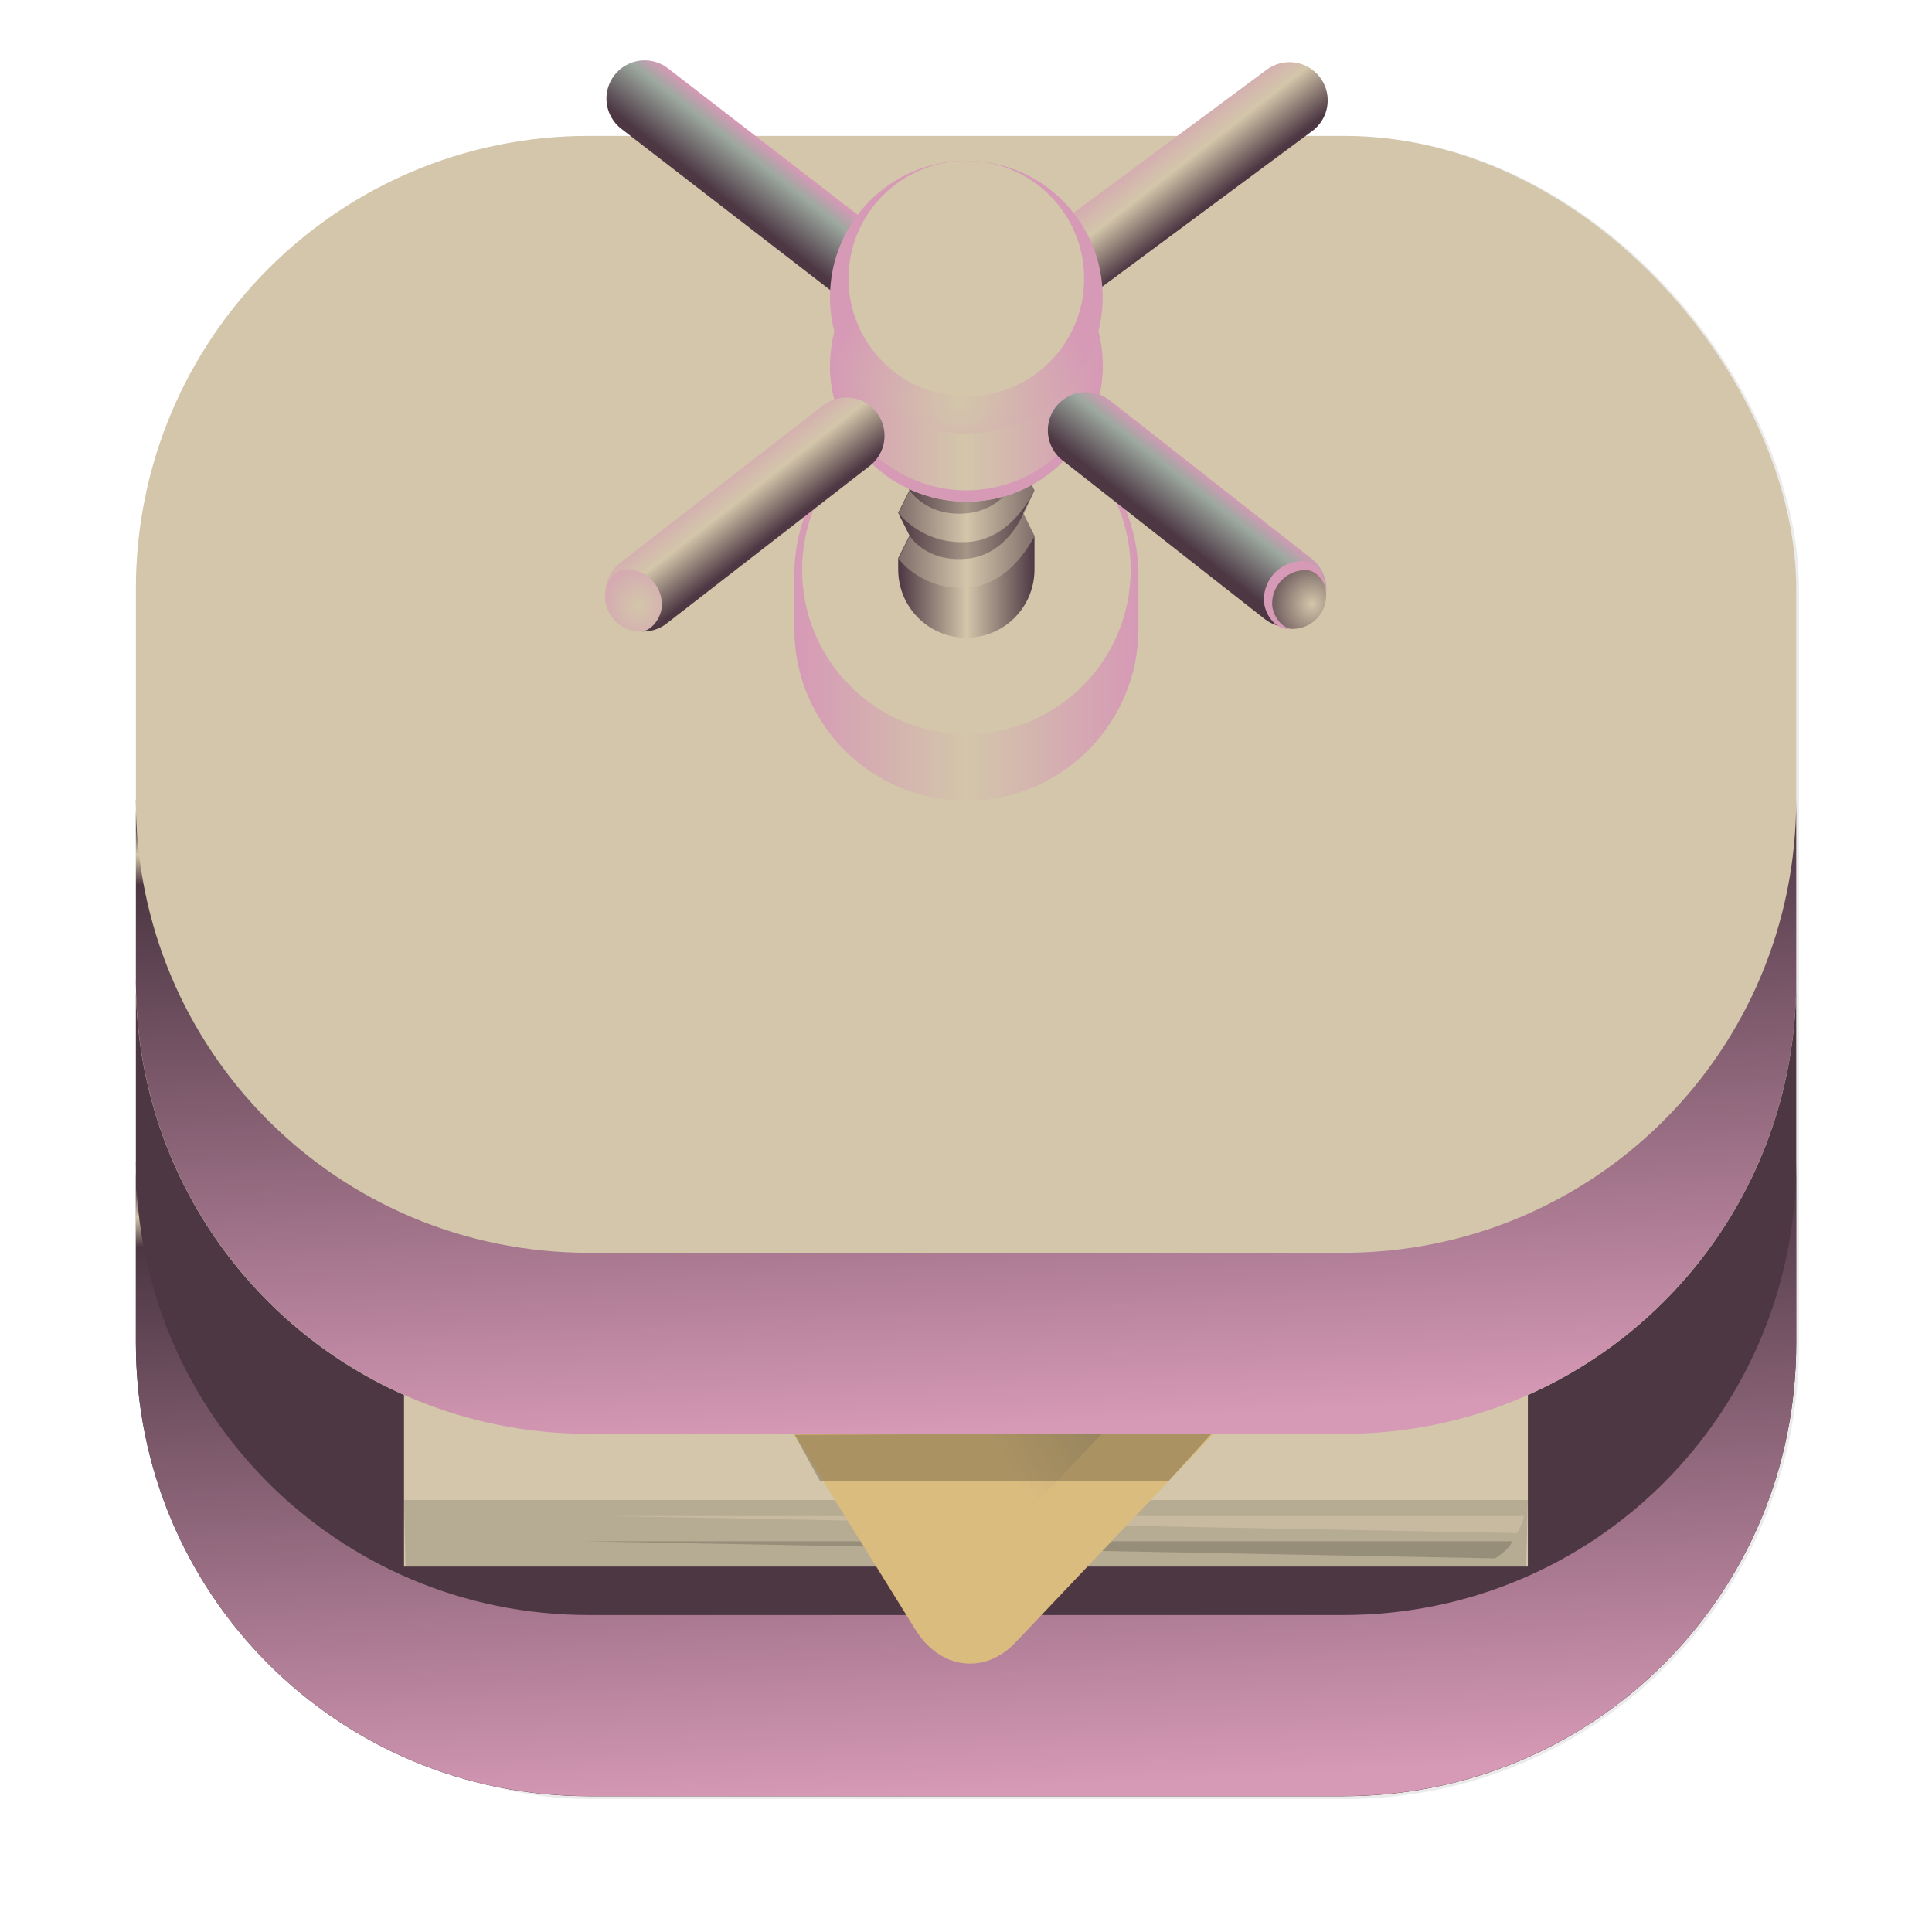 <?xml version="1.0" encoding="UTF-8" standalone="no"?>
<svg
   width="64"
   height="64"
   version="1.1"
   viewBox="0 0 16.933 16.933"
   id="svg24"
   sodipodi:docname="com.github.huluti.Curtail.svg"
   inkscape:version="1.2 (dc2aedaf03, 2022-05-15)"
   xmlns:inkscape="http://www.inkscape.org/namespaces/inkscape"
   xmlns:sodipodi="http://sodipodi.sourceforge.net/DTD/sodipodi-0.dtd"
   xmlns:xlink="http://www.w3.org/1999/xlink"
   xmlns="http://www.w3.org/2000/svg"
   xmlns:svg="http://www.w3.org/2000/svg"
   xmlns:rdf="http://www.w3.org/1999/02/22-rdf-syntax-ns#"
   xmlns:cc="http://creativecommons.org/ns#"
   xmlns:dc="http://purl.org/dc/elements/1.1/">
  <sodipodi:namedview
     pagecolor="#d3c6aa"
     bordercolor="#4f5b58"
     borderopacity="1"
     objecttolerance="10"
     gridtolerance="10"
     guidetolerance="10"
     inkscape:pageopacity="0"
     inkscape:pageshadow="2"
     inkscape:window-width="1920"
     inkscape:window-height="1015"
     id="namedview26"
     showgrid="false"
     inkscape:zoom="1.4142136"
     inkscape:cx="-71.771338"
     inkscape:cy="144.60334"
     inkscape:window-x="0"
     inkscape:window-y="0"
     inkscape:window-maximized="1"
     inkscape:current-layer="svg24"
     inkscape:showpageshadow="2"
     inkscape:pagecheckerboard="0"
     inkscape:deskcolor="#9da9a0" />
  <defs
     id="defs12">
    <filter
       id="filter2761-3"
       x="-.024"
       y="-.024"
       width="1.048"
       height="1.048"
       color-interpolation-filters="sRGB">
      <feGaussianBlur
         stdDeviation="0.146"
         id="feGaussianBlur4" />
    </filter>
    <linearGradient
       id="linearGradient1024"
       x1="1.331"
       x2="15.65"
       y1="15.576"
       y2="1.17"
       gradientTransform="translate(-.001 .14)"
       gradientUnits="userSpaceOnUse">
      <stop
         stop-color="#7fbbb3"
         offset="0"
         id="stop7" />
      <stop
         stop-color="#7fbbb3"
         stop-opacity=".996"
         offset="1"
         id="stop9" />
    </linearGradient>
    <filter
       color-interpolation-filters="sRGB"
       height="1.048"
       width="1.048"
       y="-.024"
       x="-.024"
       id="filter2761-3-3">
      <feGaussianBlur
         id="feGaussianBlur2"
         stdDeviation="0.146" />
    </filter>
    <linearGradient
       gradientUnits="userSpaceOnUse"
       gradientTransform="matrix(3.78 0 0 3.78 -.003 .531)"
       y2="1.17"
       y1="15.576"
       x2="15.65"
       x1="1.331"
       id="linearGradient1024-6">
      <stop
         id="stop5"
         offset="0"
         stop-color="#7fbbb3" />
      <stop
         id="stop7-7"
         offset="1"
         stop-opacity=".996"
         stop-color="#7fbbb3" />
    </linearGradient>
    <filter
       inkscape:collect="always"
       style="color-interpolation-filters:sRGB"
       id="filter1057"
       x="-0.027"
       width="1.054"
       y="-0.027"
       height="1.054">
      <feGaussianBlur
         inkscape:collect="always"
         stdDeviation="0.619"
         id="feGaussianBlur1059" />
    </filter>
    <linearGradient
       id="b"
       gradientTransform="matrix(0.117,-0.117,0.114,0.114,-20.853,-3.222)"
       gradientUnits="userSpaceOnUse"
       x1="115"
       x2="115"
       y1="183"
       y2="174">
      <stop
         offset="0"
         stop-color="#e67e80"
         id="stop13" />
      <stop
         offset="1"
         stop-color="#e67e80"
         id="stop15" />
    </linearGradient>
    <linearGradient
       id="c"
       gradientTransform="matrix(0.007,-0.032,0.032,-0.007,9.872,13.582)"
       gradientUnits="userSpaceOnUse"
       x1="128.817"
       x2="158.518"
       y1="-97.698"
       y2="-127.399">
      <stop
         offset="0"
         stop-color="#dbbc7f"
         id="stop18" />
      <stop
         offset="1"
         stop-color="#d3c6aa"
         id="stop20" />
    </linearGradient>
    <linearGradient
       id="d"
       gradientTransform="matrix(0.098,-0.098,0.114,0.114,-18.743,-5.333)"
       gradientUnits="userSpaceOnUse"
       x1="110"
       x2="110"
       y1="182"
       y2="174">
      <stop
         offset="0"
         stop-color="#d3c6aa"
         id="stop23" />
      <stop
         offset="0.533"
         stop-color="#d3c6aa"
         id="stop25" />
      <stop
         offset="1"
         stop-color="#d3c6aa"
         id="stop27" />
    </linearGradient>
    <linearGradient
       id="b-3"
       gradientTransform="matrix(0.026,0,0,0.023,-19.546,16.723)"
       x1="88.596"
       x2="536.596"
       xlink:href="#a"
       y1="-449.394"
       y2="-449.394" />
    <linearGradient
       id="a"
       gradientUnits="userSpaceOnUse">
      <stop
         offset="0"
         stop-color="#e69875"
         id="stop750" />
      <stop
         offset="0.038"
         stop-color="#e69875"
         id="stop752" />
      <stop
         offset="0.077"
         stop-color="#e69875"
         id="stop754" />
      <stop
         offset="0.923"
         stop-color="#e69875"
         id="stop756" />
      <stop
         offset="0.962"
         stop-color="#e69875"
         id="stop758" />
      <stop
         offset="1"
         stop-color="#e69875"
         id="stop760" />
    </linearGradient>
    <linearGradient
       id="c-6"
       gradientTransform="matrix(0.026,0,0,0.014,-19.546,10.29)"
       x1="88.596"
       x2="536.596"
       xlink:href="#a"
       y1="-449.394"
       y2="-449.394" />
    <linearGradient
       id="e"
       gradientTransform="matrix(0.026,0,0,0.023,-19.546,18.996)"
       x1="87.542"
       x2="535.261"
       xlink:href="#d-7"
       y1="-591.637"
       y2="-591.637" />
    <linearGradient
       id="d-7"
       gradientUnits="userSpaceOnUse">
      <stop
         offset="0"
         stop-color="#4c3743"
         id="stop765" />
      <stop
         offset="0.038"
         stop-color="#d3c6aa"
         id="stop767" />
      <stop
         offset="0.077"
         stop-color="#d699b6"
         id="stop769" />
      <stop
         offset="0.164"
         stop-color="#d699b6"
         id="stop771" />
      <stop
         offset="0.923"
         stop-color="#4c3743"
         id="stop773" />
      <stop
         offset="0.962"
         stop-color="#d3c6aa"
         id="stop775" />
      <stop
         offset="1"
         stop-color="#4c3743"
         id="stop777" />
    </linearGradient>
    <radialGradient
       id="f"
       cx="58.126"
       cy="294.38"
       gradientTransform="matrix(0.183,0,0,0.154,-22.698,-39.374)"
       gradientUnits="userSpaceOnUse"
       r="52">
      <stop
         offset="0"
         stop-color="#d3c6aa"
         id="stop781" />
      <stop
         offset="1"
         stop-color="#d3c6aa"
         stop-opacity="0"
         id="stop783" />
    </radialGradient>
    <linearGradient
       id="g"
       gradientUnits="userSpaceOnUse"
       x1="30"
       x2="104"
       y1="94"
       y2="108"
       gradientTransform="matrix(0.112,0,0,0.112,-22.02,-2.356)">
      <stop
         offset="0"
         stop-color="#d3c6aa"
         id="stop786" />
      <stop
         offset="1"
         stop-color="#d3c6aa"
         id="stop788" />
    </linearGradient>
    <radialGradient
       id="h"
       cx="105.224"
       cy="148.63"
       gradientTransform="matrix(-0.038,-0.021,-0.003,0.031,-10.419,8.386)"
       gradientUnits="userSpaceOnUse"
       r="160">
      <stop
         offset="0"
         stop-color="#e69875"
         id="stop791" />
      <stop
         offset="1"
         stop-color="#dbbc7f"
         id="stop793" />
    </radialGradient>
    <radialGradient
       id="i"
       cx="352.98"
       cy="275.93"
       gradientTransform="matrix(0.033,0.013,0.008,-0.021,-27.215,3.021)"
       gradientUnits="userSpaceOnUse"
       r="192">
      <stop
         offset="0"
         stop-color="#83c092"
         id="stop796" />
      <stop
         offset="1"
         stop-color="#83c092"
         stop-opacity="0.004"
         id="stop798" />
    </radialGradient>
    <radialGradient
       id="j"
       cx="527.624"
       cy="194.651"
       gradientTransform="matrix(-0.017,-0.021,-0.022,0.018,3.196,13.653)"
       gradientUnits="userSpaceOnUse"
       r="192">
      <stop
         offset="0"
         stop-color="#495156"
         id="stop801" />
      <stop
         offset="1"
         stop-color="#384b55"
         stop-opacity="0"
         id="stop803" />
    </radialGradient>
    <linearGradient
       id="k"
       gradientTransform="matrix(0.026,0,0,0.023,-19.475,18.829)"
       x1="87.542"
       x2="535.261"
       xlink:href="#d-7"
       y1="-591.637"
       y2="-591.637" />
    <linearGradient
       id="l"
       gradientUnits="userSpaceOnUse"
       x1="52.55"
       x2="56.979"
       y1="103.619"
       y2="57.049"
       gradientTransform="matrix(0.112,0,0,0.112,-18.587,-6.744)">
      <stop
         offset="0"
         stop-color="#d3c6aa"
         id="stop807" />
      <stop
         offset="1"
         stop-color="#d3c6aa"
         id="stop809" />
    </linearGradient>
    <linearGradient
       id="n"
       gradientTransform="matrix(-0.05,0.123,0.123,0.05,-35.325,-22.233)"
       x1="49.325"
       x2="53.605"
       xlink:href="#m"
       y1="222.747"
       y2="230.159" />
    <linearGradient
       id="m"
       gradientUnits="userSpaceOnUse">
      <stop
         offset="0"
         stop-color="#d699b6"
         id="stop812" />
      <stop
         offset="0.5"
         stop-color="#d3c6aa"
         id="stop814" />
      <stop
         offset="1"
         stop-color="#4c3743"
         id="stop816" />
    </linearGradient>
    <linearGradient
       id="o"
       gradientTransform="matrix(0.336,0,0,-0.336,-32.926,-70.919)"
       gradientUnits="userSpaceOnUse"
       x1="58"
       x2="70"
       y1="-211"
       y2="-211">
      <stop
         offset="0"
         stop-color="#d699b6"
         id="stop820" />
      <stop
         offset="0.5"
         stop-color="#d3c6aa"
         id="stop822" />
      <stop
         offset="1"
         stop-color="#d699b6"
         id="stop824" />
    </linearGradient>
    <linearGradient
       id="p"
       gradientUnits="userSpaceOnUse"
       x1="56.855"
       x2="71.127"
       y1="46.093"
       y2="46.093"
       gradientTransform="matrix(0.112,0,0,0.112,-18.587,-6.744)">
      <stop
         offset="0"
         stop-color="#4c3743"
         id="stop827" />
      <stop
         offset="0.5"
         stop-color="#d3c6aa"
         id="stop829" />
      <stop
         offset="1"
         stop-color="#4c3743"
         id="stop831" />
    </linearGradient>
    <linearGradient
       id="r"
       gradientTransform="matrix(-0.082,0.105,0.105,0.082,-29.204,-28.066)"
       x1="61"
       x2="67"
       xlink:href="#q"
       y1="220"
       y2="220" />
    <linearGradient
       id="q"
       gradientUnits="userSpaceOnUse">
      <stop
         offset="0"
         stop-color="#d699b6"
         id="stop834" />
      <stop
         offset="0.272"
         stop-color="#9da9a0"
         id="stop836" />
      <stop
         offset="1"
         stop-color="#4c3743"
         id="stop838" />
    </linearGradient>
    <linearGradient
       id="s"
       gradientTransform="matrix(0.266,0,0,-0.266,-28.464,-59.295)"
       gradientUnits="userSpaceOnUse"
       x1="58"
       x2="70"
       y1="-211"
       y2="-211">
      <stop
         offset="0"
         stop-color="#d699b6"
         id="stop842" />
      <stop
         offset="0.5"
         stop-color="#d3c6aa"
         id="stop844" />
      <stop
         offset="1"
         stop-color="#d699b6"
         id="stop846" />
    </linearGradient>
    <radialGradient
       id="t"
       cx="-203.367"
       cy="-63.488"
       gradientTransform="matrix(0,-0.133,-0.133,0,-19.944,-29.741)"
       gradientUnits="userSpaceOnUse"
       r="12">
      <stop
         offset="0"
         stop-color="#d3c6aa"
         id="stop849" />
      <stop
         offset="1"
         stop-color="#d699b6"
         id="stop851" />
    </radialGradient>
    <linearGradient
       id="u"
       gradientTransform="matrix(-0.082,0.105,0.105,0.082,-29.204,-28.239)"
       x1="61"
       x2="67"
       xlink:href="#q"
       y1="220"
       y2="220" />
    <linearGradient
       id="v"
       gradientTransform="matrix(-0.05,0.123,0.123,0.05,-35.325,-22.332)"
       x1="49.325"
       x2="53.605"
       xlink:href="#m"
       y1="222.747"
       y2="230.159" />
    <radialGradient
       id="w"
       cx="96.054"
       cy="219.449"
       gradientTransform="matrix(-0.278,0,0,0.304,11.438,-67.011)"
       gradientUnits="userSpaceOnUse"
       r="2.415">
      <stop
         offset="0"
         stop-color="#d3c6aa"
         id="stop856" />
      <stop
         offset="1"
         stop-color="#d699b6"
         id="stop858" />
    </radialGradient>
    <radialGradient
       id="x"
       cx="96.741"
       cy="219.745"
       gradientTransform="matrix(0.264,0,0,0.288,-32.914,-63.602)"
       gradientUnits="userSpaceOnUse"
       r="2.415">
      <stop
         offset="0"
         stop-color="#d3c6aa"
         id="stop861" />
      <stop
         offset="1"
         stop-color="#4c3743"
         id="stop863" />
    </radialGradient>
    <linearGradient
       inkscape:collect="always"
       xlink:href="#d-7"
       id="linearGradient1053-5"
       x1="-110.331"
       y1="64.51"
       x2="-111.639"
       y2="39.01"
       gradientUnits="userSpaceOnUse"
       gradientTransform="matrix(0.265,0,0,0.265,34.792,-0.135)" />
    <linearGradient
       inkscape:collect="always"
       id="linearGradient1051-3">
      <stop
         style="stop-color:#d3c6aa;stop-opacity:1;"
         offset="0"
         id="stop1047-5" />
      <stop
         style="stop-color:#d3c6aa;stop-opacity:1;"
         offset="1"
         id="stop1049-6" />
    </linearGradient>
    <linearGradient
       inkscape:collect="always"
       xlink:href="#linearGradient1051-3"
       id="linearGradient24273"
       gradientUnits="userSpaceOnUse"
       gradientTransform="matrix(0.265,0,0,0.265,34.792,-0.135)"
       x1="-110.331"
       y1="64.51"
       x2="-99.601"
       y2="32.64" />
    <linearGradient
       inkscape:collect="always"
       xlink:href="#d-7"
       id="linearGradient25085"
       gradientUnits="userSpaceOnUse"
       gradientTransform="matrix(0.265,0,0,0.265,34.792,-3.31)"
       x1="-110.331"
       y1="64.51"
       x2="-111.639"
       y2="39.01" />
    <linearGradient
       inkscape:collect="always"
       xlink:href="#h"
       id="linearGradient25220"
       x1="-16.695"
       y1="9.633"
       x2="-12.18"
       y2="9.633"
       gradientUnits="userSpaceOnUse" />
  </defs>
  <rect
     ry="15"
     y="4.5"
     x="4.5"
     height="55"
     width="55"
     id="rect1055"
     style="opacity:0.3;fill:#1e2326;fill-opacity:1;stroke-width:2.744;stroke-linecap:round;filter:url(#filter1057)"
     transform="scale(0.265)" />
  <rect
     style="fill:url(#linearGradient24273);fill-opacity:1;stroke-width:0.726;stroke-linecap:round"
     id="rect24271"
     width="14.552"
     height="14.552"
     x="1.191"
     y="1.191"
     ry="3.969" />
  <path
     id="rect24264"
     style="fill:#4c3743;fill-opacity:1;stroke:none;stroke-width:0.726;stroke-linecap:round;stroke-opacity:1"
     d="m 1.191,8.599 v 3.175 c 0,2.199 1.77,3.969 3.969,3.969 h 6.614 c 2.199,0 3.969,-1.77 3.969,-3.969 V 8.599 c 0,2.199 -1.77,3.969 -3.969,3.969 H 5.159 c -2.199,0 -3.969,-1.77 -3.969,-3.969 z" />
  <path
     id="rect1045-2"
     style="fill:url(#linearGradient1053-5);fill-opacity:1;stroke-width:0.726;stroke-linecap:round"
     d="m 1.191,10.186 v 1.587 c 0,2.199 1.77,3.969 3.969,3.969 h 6.614 c 2.199,0 3.969,-1.77 3.969,-3.969 v -1.587 c 0,2.199 -1.77,3.969 -3.969,3.969 H 5.159 c -2.199,0 -3.969,-1.77 -3.969,-3.969 z" />
  <g
     id="g25229"
     transform="matrix(1,0,0,1.302,23.322,0.766)">
    <path
       id="path878"
       style="fill:url(#g);stroke-width:0.112"
       d="m -19.781,8.551 v 1.406 h 9.85 V 8.599 h -9.229 c -0.211,0 -0.419,-0.017 -0.621,-0.048 z" />
    <path
       d="m -9.931,9.509 -0.015,0.448 h -9.821 l -0.014,-0.448 z m 0,0"
       fill-opacity="0.137"
       id="path880"
       style="stroke-width:0.112" />
    <path
       d="m -9.965,9.617 h -8.033 l 7.974,0.115 c 0,0 0.058,-0.087 0.058,-0.115 z m 0,0"
       fill="#d3c6aa"
       fill-opacity="0.598"
       id="path882"
       style="stroke-width:0.112" />
    <path
       d="m -10.068,9.787 h -8.127 l 7.977,0.115 c 0.062,-0.032 0.127,-0.07 0.15,-0.115 z m 0,0"
       fill-opacity="0.171"
       id="path884"
       style="stroke-width:0.112" />
    <path
       id="path886"
       style="fill:url(#linearGradient25220);fill-opacity:1;stroke-width:0.112"
       d="m -16.695,8.655 1.398,1.729 c 0.215,0.265 0.605,0.303 0.875,0.084 l 2.241,-1.813 z" />
    <path
       id="path894"
       style="fill:url(#j);stroke-width:0.112"
       d="m -15.888,8.655 1.079,1.334 1.649,-1.334 z" />
    <path
       d="m -16.357,9.07 0.222,0.312 h 3.054 l 0.382,-0.323 z m 0,0"
       fill-opacity="0.225"
       id="path948"
       style="stroke-width:0.112" />
  </g>
  <path
     id="path25083"
     style="fill:url(#linearGradient25085);fill-opacity:1;stroke-width:0.726;stroke-linecap:round"
     d="m 1.191,7.011 v 1.587 c 0,2.199 1.77,3.969 3.969,3.969 h 6.614 c 2.199,0 3.969,-1.77 3.969,-3.969 v -1.587 c 0,2.199 -1.77,3.969 -3.969,3.969 H 5.159 c -2.199,0 -3.969,-1.77 -3.969,-3.969 z" />
  <g
     id="g25109"
     transform="matrix(0.748,0,0,0.748,17.015,5.532)">
    <path
       d="m -12.268,-2.788 4.63,-3.432"
       fill="#d699b6"
       stroke="url(#n)"
       stroke-linecap="round"
       stroke-width="0.895"
       id="path904"
       style="stroke:url(#n)" />
    <path
       d="m -11.424,-2.675 c -1.114,0 -2.016,0.903 -2.016,2.016 v 0.63 c 0,1.113 0.902,2.016 2.016,2.016 1.113,0 2.016,-0.902 2.016,-2.016 V -0.659 c 0,-1.113 -0.902,-2.016 -2.016,-2.016 z m 0,0"
       fill="url(#o)"
       id="path906"
       style="fill:url(#o);stroke-width:0.112" />
    <path
       d="m -11.424,-2.644 c -1.063,0 -1.925,0.862 -1.925,1.925 0,1.063 0.862,1.925 1.925,1.925 1.063,0 1.925,-0.862 1.925,-1.925 0,-1.063 -0.862,-1.925 -1.925,-1.925 z m 0,0"
       fill="#d3c6aa"
       id="path908"
       style="stroke-width:0.112" />
    <path
       d="m -12.09,-3.249 -0.133,0.266 0.133,0.266 -0.133,0.266 0.133,0.266 -0.133,0.266 0.133,0.266 -0.133,0.266 0.133,0.266 -0.133,0.266 v 0.133 c 0,0.286 0.152,0.549 0.399,0.692 0.247,0.143 0.552,0.143 0.799,0 0.247,-0.143 0.399,-0.406 0.399,-0.692 V -1.118 l -0.133,-0.266 0.133,-0.266 -0.133,-0.266 0.133,-0.266 -0.133,-0.266 0.133,-0.266 -0.133,-0.266 0.133,-0.266 -0.133,-0.266 z m 0,0"
       fill="url(#p)"
       id="path910"
       style="fill:url(#p);stroke-width:0.112" />
    <path
       d="m -10.758,-2.982 c 0,0 -0.18,0.487 -0.654,0.535 -0.474,0.048 -0.678,-0.268 -0.678,-0.268 l -0.133,0.266 c 0,0 0.279,0.37 0.811,0.34 0.532,-0.031 0.77,-0.601 0.787,-0.606 z m 0,0"
       fill="#d3c6aa"
       fill-opacity="0.382"
       id="path912"
       style="stroke-width:0.112" />
    <path
       d="m -10.625,-2.716 c -0.016,0.005 -0.255,0.575 -0.787,0.606 -0.532,0.031 -0.811,-0.34 -0.811,-0.34 l 0.133,0.266 c 0,0 0.204,0.316 0.678,0.268 0.474,-0.048 0.654,-0.535 0.654,-0.535 l 0.006,0.011 z m 0,0"
       fill="#4c3743"
       fill-opacity="0.339"
       id="path914"
       style="stroke-width:0.112" />
    <g
       fill="#d3c6aa"
       fill-opacity="0.382"
       id="g922"
       transform="matrix(0.112,0,0,0.112,-18.587,-6.744)">
      <path
         d="m 69.938,43.121 c 0,0 -1.609,4.348 -5.84,4.777 C 59.863,48.324 58.043,45.5 58.043,45.5 l -1.188,2.379 c 0,0 2.488,3.309 7.242,3.031 4.75,-0.277 6.883,-5.363 7.027,-5.41 z m 0,0"
         id="path916" />
      <path
         d="m 69.938,47.879 c 0,0 -1.715,4.348 -5.945,4.777 -4.234,0.426 -5.949,-2.398 -5.949,-2.398 l -1.188,2.379 c 0,0 2.383,3.309 7.137,3.031 4.75,-0.277 6.988,-5.367 7.133,-5.41 z m 0,0"
         id="path918" />
      <path
         d="m 69.938,38.363 c 0,0 -1.609,4.348 -5.84,4.777 -4.234,0.426 -6.055,-2.398 -6.055,-2.398 l -1.188,2.379 c 0,0 2.488,3.309 7.242,3.031 4.75,-0.273 6.883,-5.363 7.027,-5.41 z m 0,0"
         id="path920" />
    </g>
    <path
       d="m -10.625,-1.651 c -0.016,0.005 -0.255,0.575 -0.787,0.606 -0.532,0.031 -0.811,-0.339 -0.811,-0.339 l 0.133,0.266 c 0,0 0.204,0.316 0.678,0.268 0.474,-0.048 0.654,-0.534 0.654,-0.534 l 0.006,0.011 z m 0,0"
       fill="#4c3743"
       fill-opacity="0.339"
       id="path924"
       style="stroke-width:0.112" />
    <path
       d="m -10.625,-2.183 c -0.016,0.005 -0.255,0.575 -0.787,0.606 -0.532,0.031 -0.811,-0.339 -0.811,-0.339 l 0.133,0.266 c 0,0 0.204,0.316 0.678,0.268 0.474,-0.048 0.654,-0.534 0.654,-0.534 l 0.006,0.011 z m 0,0"
       fill="#4c3743"
       fill-opacity="0.339"
       id="path926"
       style="stroke-width:0.112" />
    <path
       d="M -10.758,-2.816 -15.194,-6.241"
       fill="#d699b6"
       stroke="url(#r)"
       stroke-linecap="round"
       stroke-width="0.895"
       id="path928"
       style="stroke:url(#r)" />
    <path
       d="m -9.826,-3.115 c 0,-0.882 -0.715,-1.598 -1.597,-1.598 -0.882,0 -1.598,0.715 -1.598,1.598 0,0.882 0.715,1.597 1.598,1.597 0.882,0 1.597,-0.715 1.597,-1.597 z m 0,0"
       fill="url(#s)"
       id="path930"
       style="fill:url(#s);stroke-width:0.112" />
    <path
       d="m -11.424,-5.512 c -0.882,0 -1.598,0.715 -1.598,1.598 0,0.882 0.715,1.598 1.598,1.598 0.882,0 1.597,-0.715 1.597,-1.598 0,-0.882 -0.715,-1.598 -1.597,-1.598 z m 0,0"
       fill="url(#t)"
       id="path932"
       style="fill:url(#t);stroke-width:0.112" />
    <path
       d="m -13.019,-3.194 c -0.001,0.026 -0.002,0.052 -0.003,0.079 0,0.882 0.715,1.597 1.598,1.597 0.882,0 1.597,-0.715 1.597,-1.597 -4.365e-4,-0.018 -0.001,-0.036 -0.003,-0.054 -0.042,0.85 -0.743,1.518 -1.595,1.519 -0.86,-0.001 -1.566,-0.683 -1.595,-1.543 z m 0,0"
       fill="#d699b6"
       id="path934"
       style="stroke-width:0.112" />
    <path
       d="m -11.424,-5.512 c -0.763,0 -1.381,0.618 -1.381,1.381 0,0.763 0.618,1.381 1.381,1.381 0.763,0 1.38,-0.618 1.38,-1.381 0,-0.763 -0.618,-1.381 -1.38,-1.381 z m 0,0"
       fill="#d3c6aa"
       id="path936"
       style="stroke-width:0.112" />
    <path
       d="M -7.654,-0.496 -10.022,-2.354"
       fill="#d699b6"
       stroke="url(#u)"
       stroke-linecap="round"
       stroke-width="0.895"
       id="path938"
       style="stroke:url(#u)" />
    <path
       d="m -15.21,-0.444 2.379,-1.846"
       fill="#d699b6"
       stroke="url(#v)"
       stroke-linecap="round"
       stroke-width="0.895"
       id="path940"
       style="stroke:url(#v)" />
    <path
       d="m -15.658,-0.409 c 0,0.228 0.185,0.413 0.414,0.413 0.13,0 0.252,-0.166 0.252,-0.314 0,-0.228 -0.185,-0.414 -0.414,-0.414 -0.126,0 -0.252,0.131 -0.252,0.314 z m 0,0"
       fill="url(#w)"
       id="path942"
       style="fill:url(#w);stroke-width:0.112" />
    <path
       d="m -7.209,-0.479 c 0,0.25 -0.203,0.453 -0.453,0.453 -0.143,0 -0.276,-0.181 -0.276,-0.343 0,-0.25 0.203,-0.453 0.453,-0.453 0.138,0 0.276,0.143 0.276,0.343 z m 0,0"
       fill="#d699b6"
       id="path944"
       style="stroke-width:0.112" />
    <path
       d="m -7.209,-0.419 c 0,0.217 -0.176,0.392 -0.392,0.392 -0.124,0 -0.24,-0.157 -0.24,-0.297 0,-0.217 0.176,-0.392 0.393,-0.392 0.119,0 0.239,0.124 0.239,0.297 z m 0,0"
       fill="url(#x)"
       id="path946"
       style="fill:url(#x);stroke-width:0.112" />
  </g>
</svg>
